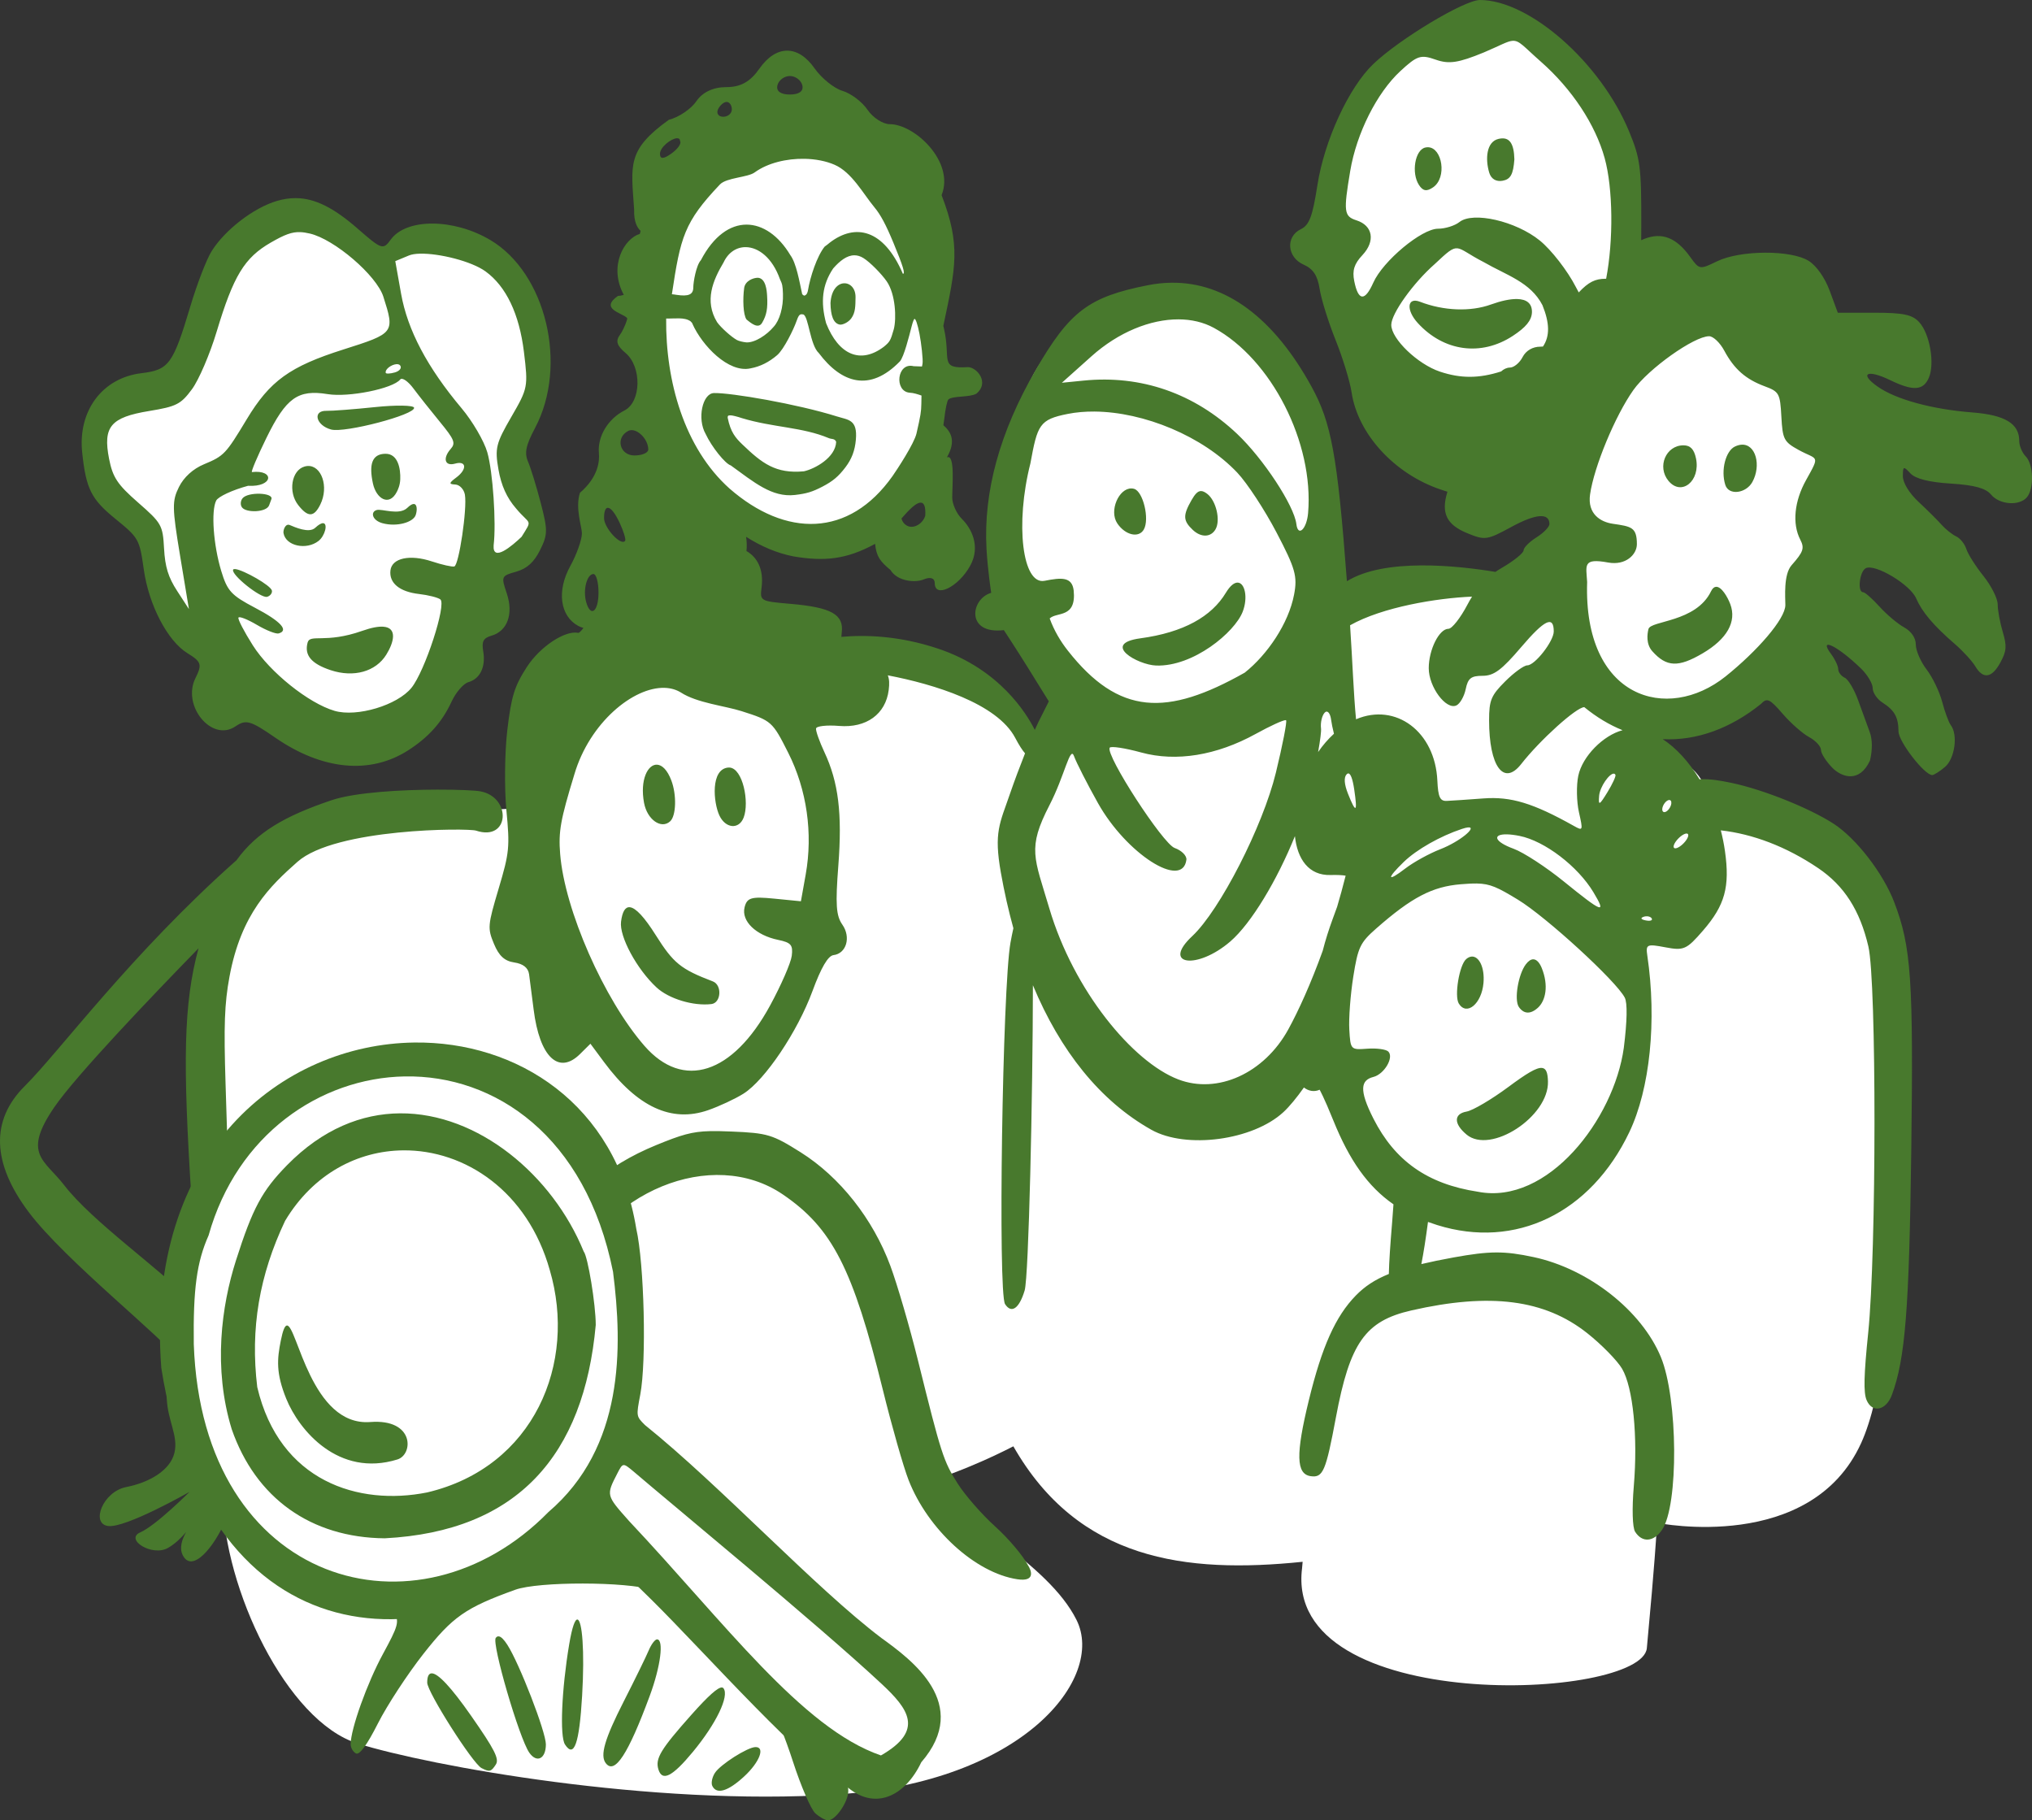 <svg width="307" height="275" viewBox="0 0 307 275" fill="none" xmlns="http://www.w3.org/2000/svg">
<rect x="0" y="0" width="307" height="275" fill="#333333" stroke="none"/>
<g clip-path="url(#clip0_272_61)">
<path d="M224.172 3.798C221.332 3.798 218.519 4.571 215.894 6.071C213.27 7.572 210.885 9.772 208.877 12.546C206.868 15.319 205.276 18.612 204.189 22.235C203.101 25.859 202.542 29.743 202.542 33.665C202.542 37.587 203.102 41.471 204.189 45.095C205.276 48.719 206.868 52.011 208.877 54.785C210.885 57.558 213.27 59.758 215.894 61.259C218.519 62.76 221.332 63.533 224.172 63.533C227.013 63.533 229.826 62.76 232.45 61.259C235.075 59.758 237.459 57.558 239.468 54.785C241.477 52.011 243.069 48.718 244.156 45.095C245.243 41.471 245.803 37.587 245.803 33.665C245.803 25.744 243.525 18.147 239.468 12.546C235.412 6.945 229.909 3.798 224.172 3.798ZM116.39 19.169C114.593 19.209 112.795 19.599 111.038 20.372C99.377 23.38 92.306 45.687 99.585 58.687C103.966 75.135 118.461 85.323 129.167 80.609C139.874 75.896 142.738 58.069 138.357 41.62C134.797 28.256 126.055 19.47 117.16 19.173C116.903 19.165 116.647 19.163 116.39 19.169ZM45.907 32.441L35.741 36.288L27.026 57.796L15.172 61.698L15.154 72.728L22.037 80.202L24.142 88.447L30.196 96.49L28.108 75.11C28.108 75.11 34.051 70.328 35.469 69.119C36.886 67.91 42.082 58.676 43.197 57.577C44.312 56.477 60.421 51.438 60.421 51.438L71.32 66.352L73.214 82.382L74.425 87.421L81.292 79.964L76.975 70.09L81.453 58.291L77.47 41.821C77.47 41.821 66.411 35.794 63.894 35.794C61.377 35.794 57.49 39.586 57.49 39.586L45.907 32.441ZM175.939 45.809C174.7 45.818 173.445 45.942 172.182 46.19C154.717 48.948 152.287 62.382 151.426 81.23C152.283 88.337 157.717 101.078 162.059 105.797C160.869 108.496 159.063 111.662 157.302 114.535C154.964 111.478 147.933 102.969 139.471 99.477C129.095 95.195 90.955 101.972 87.702 103.136C84.448 104.3 79.854 122.05 79.854 122.05C79.854 122.05 55.018 123.049 47.462 124.919C39.906 126.79 32.892 140.923 31.772 148.739C30.651 156.554 33.073 223.069 33.651 226.27C33.796 239.905 43.268 260.026 54.042 263.393C64.816 266.76 98.293 272.913 126.456 271.084C154.619 269.255 167.02 253.499 162.645 244.727C158.271 235.956 144.531 229.596 140.952 223.609C140.952 223.609 146.339 221.963 153.1 218.496C162.926 235.702 179.076 237.768 196.805 235.941C196.779 236.259 196.745 236.615 196.722 236.897C193.888 259.297 248.102 256.878 248.81 248.977C249.201 244.617 249.924 237.208 250.362 230.06C250.622 230.113 273.594 234.708 281.191 217.997C287.554 204.001 286.251 165.243 285.637 151.358C285.022 137.473 277.54 128.286 270.888 126.166C267.438 125.067 262.59 123.699 258.662 122.619C258.396 121.251 258.062 120.013 257.659 119.014C256.238 115.486 252.625 113.778 249.091 113.353C247.982 110.785 246.634 107.813 245.154 104.851C247.127 105.988 249.42 106.801 252.021 107.335C271.248 105.233 275.2 89.332 276.998 78.078C278.795 66.824 274.357 46.295 259.309 46.119C244.261 45.942 238.107 65.288 236.779 81.594C236.455 85.573 236.543 89.004 237.018 91.956C235.306 90.144 233.646 89.127 232.166 89.416C224.772 90.865 211.319 88.723 201.84 92.574C201.091 86.008 200.652 79.042 200.212 71.624C198.387 56.496 187.912 45.727 175.939 45.809ZM60.055 53.437C60.055 53.437 44.775 57.723 43.659 59.116C42.544 60.508 36.76 71.537 36.76 71.537C36.76 71.537 31.2 74.083 30.945 76.941C30.69 79.799 32.952 96.361 40.504 103.177C48.056 109.992 50.828 110.615 55.926 108.837C61.024 107.06 66.189 106.823 70.029 87.311C70.029 87.311 72.626 74.138 71.096 69.485C69.567 64.831 60.055 53.437 60.055 53.437Z" fill="white"/>
<path d="M223.597 2.02184e-05C221.249 -0.006 211.425 5.893 207.471 9.681C203.777 13.219 200.086 21.225 199.035 27.983C198.299 32.714 197.816 34 196.531 34.624C194.207 35.753 194.444 38.858 196.939 39.97C198.404 40.622 199.06 41.618 199.382 43.679C199.625 45.229 200.708 48.696 201.788 51.382C202.869 54.068 203.957 57.628 204.206 59.293C205.146 65.572 210.685 71.607 217.668 73.957C218.027 74.079 218.345 74.176 218.683 74.286C217.686 77.51 218.538 79.264 221.682 80.552C224.358 81.648 224.665 81.604 228.352 79.598C232.039 77.593 234.093 77.438 234.093 79.162C234.093 79.599 233.213 80.506 232.139 81.18C231.065 81.853 230.186 82.736 230.186 83.142C230.186 83.548 228.707 84.738 226.9 85.786C226.56 85.984 226.241 86.188 225.935 86.397C220.193 85.45 209.183 84.264 203.494 87.808C202.061 68.679 201.11 63.821 198.183 58.472C192.464 48.018 185.183 42.627 177.006 42.711H176.998C175.829 42.724 174.642 42.847 173.44 43.084C164.48 44.848 161.603 47.024 156.452 55.93C151.046 65.276 148.568 74.297 149.043 82.898C149.222 86.141 149.753 89.558 149.753 89.558C146.627 90.46 145.867 95.88 151.667 95.195C151.667 95.195 153.699 98.288 155.388 101.01L158.458 105.958L156.897 109.057C156.747 109.354 156.551 109.783 156.338 110.263C155.108 107.805 151.024 101.118 141.793 98.012C135.89 96.025 130.735 95.887 127.116 96.214C127.124 96.019 127.141 95.809 127.171 95.569C127.518 92.832 125.617 91.762 119.458 91.227C114.852 90.828 114.802 90.8 115.061 88.753C115.402 86.061 114.457 84.216 112.777 83.245C112.848 82.627 112.839 81.918 112.726 81.097C114.995 82.546 117.404 83.574 119.913 84.062C124.49 84.825 127.833 84.554 132.21 82.16C132.418 84.118 132.986 84.812 134.535 86.109C135.599 87.871 138.347 88.046 139.531 87.542C140.554 87.107 141.225 87.325 141.225 88.094C141.225 90.432 144.792 88.691 146.569 85.485C148.225 82.496 146.706 79.748 145.325 78.393C144.522 77.603 143.865 76.15 143.865 75.162C143.865 73.372 144.314 68.533 143.059 69.094C144.521 66.568 143.626 65.192 142.528 64.24C142.585 63.893 142.632 63.542 142.676 63.188C142.84 61.704 143.098 60.52 143.296 60.336C143.983 59.768 146.503 60.062 147.53 59.466C149.5 57.816 147.659 55.541 146.273 55.461C141.82 55.747 143.704 54.341 142.618 49.643C142.583 49.511 142.553 49.384 142.527 49.262V49.197C144.406 40.348 145.174 37.053 142.259 29.482C144.277 24.426 138.169 18.759 134.435 18.759C133.39 18.759 131.875 17.779 131.067 16.583C130.259 15.387 128.557 14.101 127.285 13.727C126.012 13.352 124.107 11.812 123.051 10.305C121.805 8.527 120.356 7.643 118.905 7.653H118.902C117.451 7.664 115.997 8.568 114.739 10.364C113.338 12.363 111.902 13.162 109.712 13.162C107.761 13.162 106.124 13.935 105.209 15.29C104.419 16.46 102.543 17.727 101.039 18.105C94.682 22.68 95.349 24.88 95.806 31.634C95.745 33.557 96.307 34.454 96.783 34.871C96.744 35.023 96.705 35.176 96.666 35.333C94.313 36.039 91.898 40.172 94.242 44.544C93.954 44.639 93.631 44.703 93.371 44.699C90.543 46.671 93.972 47.25 94.728 48.026C94.741 48.076 94.751 48.127 94.764 48.178C94.459 49.268 93.926 50.23 93.662 50.583C92.974 51.506 93.194 52.224 94.498 53.315C96.984 55.396 96.896 60.709 94.354 62.005C91.846 63.283 90.252 65.939 90.484 68.462C90.586 69.576 90.45 72.017 87.624 74.443C86.866 76.732 87.916 79.603 87.916 80.571C87.916 81.54 87.124 83.765 86.159 85.517C84.096 89.256 84.603 93.064 87.362 94.557C87.584 94.677 87.852 94.779 88.148 94.866C87.773 95.357 87.493 95.633 87.367 95.607C85.361 95.192 81.578 97.703 79.598 100.764C77.723 103.664 77.248 105.198 76.647 110.291C76.253 113.63 76.189 119.069 76.505 122.378C77.04 127.981 76.959 128.794 75.336 134.247C73.674 139.827 73.643 140.219 74.634 142.602C75.387 144.411 76.234 145.186 77.701 145.402C79.033 145.598 79.798 146.205 79.934 147.173C80.048 147.982 80.359 150.39 80.625 152.524C81.519 159.68 84.404 162.438 87.639 159.228L89.203 157.677L91.262 160.454C96.302 167.248 101.467 169.633 106.983 167.716C108.681 167.126 111.088 166.001 112.333 165.217C115.575 163.173 120.494 155.856 122.753 149.716C124.056 146.175 125.1 144.391 125.926 144.29C127.88 144.052 128.596 141.588 127.265 139.685C126.32 138.335 126.204 136.657 126.658 130.752C127.261 122.904 126.68 118.167 124.552 113.625C123.809 112.037 123.24 110.434 123.287 110.062C123.334 109.689 124.903 109.512 126.773 109.667C130.885 110.007 133.806 107.893 134.269 104.241C134.389 103.292 134.369 102.62 134.13 102.024C141.087 103.354 150.644 106.262 153.382 111.473C153.975 112.603 154.462 113.345 154.866 113.807C154.095 115.75 153.271 117.938 152.602 119.882C151.042 124.415 150.135 125.721 151.211 131.815C151.727 134.734 152.361 137.543 153.105 140.23C152.958 140.893 152.811 141.601 152.667 142.402C151.453 149.135 150.76 195.341 151.847 197.015C152.813 198.503 153.983 197.69 154.806 194.956C155.426 192.897 156.036 165.372 156.055 148.841C160.179 158.744 166.195 166.323 173.952 170.676C179.204 173.624 189.276 172.279 193.898 168.014C194.809 167.173 195.935 165.8 197.002 164.288C197.648 164.808 198.548 165.009 199.371 164.625C199.371 164.625 199.993 165.679 201.436 169.253C203.869 175.279 206.651 179.25 210.529 181.939C210.468 182.865 210.401 183.777 210.327 184.663C210.035 188.173 209.872 190.61 209.829 192.46C207.687 193.329 206.169 194.355 204.841 195.715C201.776 198.854 199.722 203.432 197.744 211.537C195.747 219.719 195.819 222.696 198.027 223.007C199.884 223.268 200.31 222.276 201.834 214.125C203.938 202.868 206.269 199.559 213.209 197.974C225.135 195.249 233.375 196.311 239.795 201.397C241.967 203.117 244.339 205.537 245.068 206.776C246.73 209.603 247.472 217.038 246.837 224.541C246.551 227.918 246.634 230.758 247.033 231.396C248.093 233.084 249.83 232.967 251.1 231.122C253.627 227.444 253.523 211.287 250.928 205.013C248.026 197.995 239.991 191.683 231.7 189.91C227.275 188.964 225.085 188.973 219.62 189.961C217.761 190.297 216.173 190.628 214.742 190.967C215.083 189.237 215.404 187.166 215.745 184.601C216.198 184.767 216.664 184.924 217.142 185.073C228.969 188.766 240.322 183.275 246.162 171.037C249.285 164.493 250.336 154.198 248.883 144.381C248.628 142.66 248.804 142.578 251.613 143.111C254.4 143.639 254.81 143.456 257.319 140.557C260.611 136.752 261.376 133.974 260.611 128.572C260.461 127.51 260.247 126.466 259.986 125.444C264.775 125.979 269.849 127.871 274.702 131.152C278.627 133.805 281.011 137.531 282.281 142.994C283.521 148.329 283.504 189.169 282.255 201.326C281.594 207.767 281.53 210.366 282.004 211.5C282.855 213.532 284.956 213.102 285.837 210.716C287.848 205.269 288.443 197.789 288.756 174.048C289.099 148.011 288.757 143.013 286.186 136.297C284.501 131.901 280.43 126.636 277.008 124.429C273.331 122.057 266.389 119.282 261.623 118.277C259.715 117.875 258.413 117.682 257.028 117.717C256.946 117.717 256.859 117.728 256.775 117.732C255.182 115.11 253.251 112.996 251.21 111.666C256.354 111.928 261.498 110.022 266.058 106.336C266.959 105.378 267.377 105.568 269.314 107.815C270.536 109.232 272.341 110.824 273.327 111.355C274.311 111.886 275.117 112.758 275.117 113.293C275.117 113.829 275.923 115.077 276.908 116.065C278.298 117.404 280.915 118.338 282.523 114.895C282.915 113.226 282.896 111.685 282.47 110.555C282.107 109.591 281.331 107.46 280.744 105.819C280.158 104.177 279.238 102.63 278.701 102.38C278.163 102.13 277.723 101.547 277.723 101.085C277.723 100.624 277.238 99.596 276.646 98.802C274.63 96.102 277.666 97.586 281.195 101.024C282.15 101.954 282.933 103.274 282.933 103.956C282.933 104.638 283.591 105.616 284.397 106.13C286.235 107.304 286.817 108.347 286.83 110.497C286.838 112.032 290.748 117.089 291.926 117.089C292.192 117.089 293.062 116.537 293.857 115.861C295.34 114.603 295.84 111.002 294.733 109.553C294.419 109.14 293.833 107.557 293.432 106.034C293.031 104.512 291.97 102.308 291.074 101.136C290.177 99.965 289.444 98.273 289.444 97.376C289.444 96.369 288.769 95.376 287.68 94.777C286.71 94.244 285.033 92.831 283.955 91.638C282.874 90.444 281.762 89.466 281.484 89.466C280.58 89.466 280.952 86.273 281.908 85.828C283.344 85.161 288.586 88.308 289.488 90.379C290.398 92.468 292.119 94.5 295.364 97.31C296.585 98.368 297.967 99.878 298.435 100.664C299.622 102.66 300.945 102.448 302.239 100.055C303.161 98.35 303.217 97.596 302.58 95.46C302.161 94.055 301.817 92.187 301.817 91.307C301.817 90.428 300.851 88.501 299.669 87.023C298.486 85.546 297.321 83.707 297.078 82.937C296.836 82.168 296.141 81.307 295.533 81.025C294.926 80.742 293.935 79.951 293.331 79.267C292.727 78.583 291.165 77.031 289.861 75.819C288.456 74.513 287.49 72.936 287.49 71.948C287.49 70.417 287.584 70.382 288.631 71.514C289.384 72.328 291.455 72.851 294.732 73.055C298.277 73.276 300.011 73.748 300.802 74.707C302.085 76.261 305.109 76.482 306.246 75.103C307.338 73.78 307.222 70.124 306.051 68.947C305.514 68.406 305.073 67.353 305.073 66.606C305.073 63.999 302.928 62.694 298.015 62.311C291.864 61.831 286.411 60.338 283.639 58.375C280.836 56.39 282.127 55.757 285.573 57.428C289.024 59.102 290.556 59.016 291.402 57.098C292.346 54.962 291.574 50.443 289.962 48.676C288.917 47.53 287.555 47.243 283.158 47.243H277.66L276.441 43.942C275.704 41.947 274.44 40.15 273.249 39.404C270.59 37.737 262.934 37.773 259.44 39.467C256.79 40.753 256.745 40.745 255.357 38.812C253.258 35.886 251.096 35.041 248.404 36.096C248.243 36.159 248.101 36.225 247.957 36.292C247.965 35.6 247.969 34.908 247.969 34.112C247.99 25.214 247.828 23.971 246.127 19.852C241.842 9.475 231.107 0.017 223.595 -3.05176e-05L223.597 2.02184e-05ZM228.53 6.166C229.567 6.096 230.178 7.01 232.815 9.331C237.487 13.443 241.034 18.807 242.437 23.889C243.702 28.465 243.773 36.329 242.66 42.112C242.626 42.112 242.602 42.112 242.567 42.112C241.016 42.112 239.991 42.607 238.521 44.176C238.375 43.901 238.233 43.647 238.084 43.358C236.829 40.905 234.379 37.748 232.637 36.336C229.011 33.398 222.54 31.911 220.491 33.546C219.797 34.099 218.343 34.553 217.258 34.553C214.784 34.553 208.942 39.422 207.483 42.7C206.202 45.577 205.207 45.495 204.602 42.462C204.282 40.856 204.593 39.864 205.841 38.536C207.822 36.423 207.421 34.082 204.943 33.287C203.045 32.678 202.959 31.999 203.996 25.822C204.951 20.133 208.016 14.03 211.569 10.742C214.103 8.397 214.655 8.216 216.894 9.006C218.912 9.718 220.318 9.509 224.186 7.92C226.662 6.87 227.724 6.219 228.53 6.164V6.166ZM119.337 11.483C120.18 11.483 121.025 12.112 121.216 12.881C121.436 13.767 120.748 14.281 119.337 14.281C117.927 14.281 117.237 13.767 117.457 12.881C117.648 12.112 118.495 11.483 119.337 11.483ZM109.782 15.401C110.214 15.401 110.569 15.905 110.569 16.52C110.569 17.136 109.982 17.639 109.267 17.639C108.55 17.639 108.197 17.136 108.48 16.52C108.765 15.905 109.35 15.401 109.782 15.401ZM102.269 20.885C102.554 20.873 102.744 21.001 102.744 21.327C102.993 21.661 102.412 22.496 101.454 23.183C100.247 24.049 99.711 24.066 99.711 23.239C99.711 22.221 101.417 20.921 102.269 20.884V20.885ZM226.921 20.907C226.763 20.914 226.598 20.939 226.424 20.977C224.546 21.395 224.384 24.045 224.994 26.078C225.279 27.027 226.03 27.485 227.011 27.307C228.219 27.088 228.625 26.353 228.796 24.073C228.739 21.634 228.028 20.856 226.921 20.907ZM215.761 22.244C215.618 22.238 215.47 22.255 215.315 22.293C213.775 22.668 213.2 26.127 214.377 27.939C214.981 28.869 215.542 28.965 216.511 28.303C218.655 26.837 217.905 22.307 215.761 22.244ZM121.569 23.991C123.204 24.024 124.79 24.325 126.101 24.897C128.7 26.03 130.412 29.274 132.114 31.322C133.044 32.439 133.853 33.95 134.997 36.718C136.438 40.203 136.793 41.368 136.412 41.368C133.476 34.528 129.179 33.763 125.403 36.624C125.154 36.84 124.79 37.121 124.596 37.25C123.435 38.678 122.397 41.847 122.073 43.849C122.03 44.13 121.902 44.43 121.789 44.514C121.516 44.718 121.495 44.715 121.198 44.449C120.772 42.494 120.308 39.753 119.403 38.538C115.877 32.635 109.77 31.907 105.893 39.304C105.167 40.096 104.745 42.635 104.745 43.421C104.745 44.502 104.02 44.821 102.198 44.541C101.988 44.499 101.752 44.473 101.51 44.451C102.814 35.794 103.355 33.568 108.77 27.866C109.762 26.821 113.01 26.811 114.034 26.035C115.98 24.623 118.843 23.936 121.569 23.991ZM44.738 29.931C43.78 29.92 42.817 30.066 41.822 30.36C38.307 31.399 33.982 34.731 31.97 37.95C31.211 39.162 29.781 42.863 28.791 46.173C26.136 55.051 25.537 55.874 21.364 56.378C15.452 57.093 11.746 62.068 12.419 68.385C13 73.844 13.785 75.416 17.398 78.354C20.974 81.261 21.078 81.445 21.724 86.035C22.478 91.395 25.313 96.832 28.316 98.675C30.43 99.972 30.56 100.376 29.529 102.447C27.446 106.629 32.002 112.149 35.553 109.747C37.169 108.653 37.813 108.834 41.598 111.446C48.699 116.347 55.908 117.037 61.648 113.365C64.752 111.379 66.795 109.091 68.215 106.013C68.868 104.599 70.017 103.267 70.768 103.054C72.546 102.549 73.413 100.731 73.003 98.372C72.75 96.921 73.033 96.382 74.234 96.042C76.659 95.353 77.606 92.758 76.566 89.65C75.7 87.063 75.723 87.007 77.991 86.363C79.615 85.902 80.678 84.941 81.588 83.115C82.763 80.754 82.774 80.115 81.696 75.98C81.044 73.482 80.181 70.673 79.776 69.739C79.208 68.427 79.45 67.27 80.835 64.659C85.848 55.216 82.513 41.241 74.056 36.247C68.492 32.961 61.356 32.95 59.011 36.224C57.895 37.782 57.646 37.697 54.035 34.54C50.457 31.412 47.614 29.963 44.738 29.931ZM45.395 35.069C45.827 35.087 46.28 35.161 46.798 35.28C50.512 36.129 56.89 41.599 57.917 44.816C59.662 50.282 59.615 50.344 51.886 52.796C43.778 55.367 40.773 57.537 37.27 63.352C34.105 68.604 33.843 68.88 30.821 70.137C29.168 70.825 27.777 72.087 27.04 73.566C25.986 75.683 26.002 76.677 27.208 83.96L28.543 92.014L26.766 89.278C25.422 87.209 24.938 85.643 24.786 82.857C24.593 79.337 24.419 79.028 20.859 75.916C17.741 73.19 17.028 72.114 16.48 69.314C15.529 64.455 16.711 63.047 22.545 62.089C26.659 61.414 27.326 61.074 29.007 58.794C30.038 57.396 31.711 53.498 32.724 50.132C35.276 41.654 36.923 38.941 40.917 36.641C42.992 35.446 44.098 35.011 45.395 35.069ZM112.699 37.336C114.588 37.371 116.68 38.927 117.828 42.156C118.201 42.932 118.247 43.166 118.29 44.393C118.359 46.404 117.791 48.404 116.872 49.385C115.862 50.589 114.058 51.792 112.765 51.724C112.255 51.678 111.616 51.518 111.345 51.371C110.507 50.918 108.906 49.479 108.342 48.674C106.38 45.452 107.707 42.352 109.326 39.632C110.046 38.096 111.32 37.311 112.699 37.336ZM220.201 37.515C220.998 37.6 221.878 38.426 224.137 39.582C227.604 41.585 231.229 42.606 233.04 46.107C234.116 48.776 234.188 50.757 233.115 52.353C232.985 52.366 232.853 52.373 232.717 52.373C231.554 52.373 230.539 52.969 230.033 53.952C229.586 54.82 228.723 55.53 228.114 55.53C227.666 55.53 227.152 55.771 226.797 56.113C223.42 57.195 220.678 57.189 217.545 56.142C214.176 55.017 210.197 51.191 210.197 49.079C210.197 47.386 213.507 42.753 216.76 39.893C218.691 38.084 219.405 37.429 220.201 37.515ZM63.423 38.323C66.345 38.245 71.241 39.467 73.357 41.002C76.467 43.259 78.455 47.428 79.156 53.156C79.802 58.439 79.761 58.652 77.254 62.976C74.923 66.997 74.749 67.716 75.309 70.93C75.73 73.353 76.566 75.201 77.965 76.811C80.095 79.377 80.521 78.331 78.802 81.095C77.39 82.446 74.394 85.005 74.58 82.381C74.989 78.969 74.463 71.25 73.624 68.332C73.137 66.634 71.391 63.642 69.745 61.684C64.556 55.513 61.573 49.868 60.596 44.37L59.72 39.451L61.777 38.597C62.182 38.429 62.749 38.341 63.423 38.323ZM129.088 38.568C129.527 38.568 129.974 38.695 130.431 38.976C131.438 39.591 133.2 41.389 133.972 42.511C135.314 44.46 135.453 48.123 135.041 49.721C134.546 51.451 134.451 51.621 133.559 52.365C130.03 55.058 126.698 53.625 124.808 48.818C123.952 45.627 124.21 43.03 125.879 40.553C126.898 39.386 127.965 38.565 129.088 38.568ZM114.497 41.961C113.792 41.967 112.613 42.416 112.435 43.471C112.199 45.169 112.273 47.532 112.78 48.257C113.536 48.895 114.578 49.722 115.144 48.765C115.828 47.593 116.014 46.581 115.896 44.661C115.849 43.896 115.707 42.036 114.497 41.961ZM127.47 42.799C126.55 42.866 125.595 43.78 125.472 45.779C125.502 47.647 125.894 48.85 126.87 49.037C127.239 49.107 128.14 48.746 128.617 48.088C129.257 47.204 129.235 46.213 129.257 44.901C129.274 43.511 128.39 42.732 127.47 42.799ZM229.223 45.174C228.149 45.148 226.769 45.458 225.279 45.993C222.171 47.123 218.113 46.969 214.531 45.585C212.594 44.837 212.394 46.822 214.207 48.806C218.137 53.106 223.78 53.87 228.551 50.749C230.522 49.459 231.404 48.407 231.451 47.179C231.482 45.797 230.604 45.207 229.223 45.174ZM121.101 47.474C121.178 47.474 121.263 47.481 121.362 47.502C122.171 47.78 122.37 52.115 123.71 53.342C127.137 57.892 131.407 59.284 135.965 54.589C136.58 53.876 137.359 50.763 137.744 49.259C137.886 48.701 138.069 48.215 138.15 48.181C138.333 48.103 138.63 48.972 138.918 50.431C139.187 51.794 139.485 54.401 139.377 54.956L139.296 55.367L138.037 55.322C135.495 54.681 135.067 59.136 137.432 59.326C138.03 59.349 138.636 59.557 139.221 59.755L139.199 61.003C139.177 62.221 139.094 62.728 138.467 65.482C138.121 67.004 135.539 70.93 134.855 71.91C128.265 81.24 118.703 81.211 110.207 73.795C103.357 67.656 100.548 57.547 100.644 48.118C101.959 48.158 103.378 47.882 104.314 48.526C104.483 48.667 104.621 48.85 104.621 48.932C106.088 52.209 110.046 56.371 113.368 55.653C114.871 55.379 116.199 54.694 117.421 53.647C118.453 52.751 119.923 49.696 120.318 48.568C120.606 47.749 120.767 47.484 121.101 47.474ZM178.062 48.246C179.996 48.254 181.813 48.671 183.382 49.524C192.095 54.258 198.532 66.9 197.631 77.505C197.424 79.934 196.102 81.18 195.86 79.174C195.523 76.378 190.861 69.283 186.901 65.54C180.418 59.412 172.397 56.63 163.717 57.496L160.43 57.824L164.933 53.797C168.975 50.184 173.805 48.229 178.062 48.246ZM258.217 50.794C258.835 50.794 259.863 51.772 260.503 52.966C261.997 55.756 263.74 57.292 266.622 58.36C268.796 59.166 268.945 59.438 269.133 62.932C269.318 66.362 269.517 66.749 271.737 67.971C274.596 69.544 275.047 68.607 272.872 72.516C271.083 75.712 270.748 79.117 271.988 81.522C272.652 82.811 272.465 83.364 270.685 85.379C269.433 86.797 269.736 90.227 269.736 91.403C269.736 93.518 265.44 98.392 260.704 102.189C251.895 109.229 239.195 105.527 239.79 87.923C239.638 85.382 239.09 84.273 242.959 84.98C245.631 85.468 247.304 83.763 247.304 82.212C247.304 79.63 246.458 79.538 243.653 79.124C241.817 78.854 239.805 77.646 240.233 74.683C240.838 70.49 244.014 62.831 246.764 58.938C249.047 55.706 255.955 50.794 258.217 50.794ZM59.901 55.017C60.138 55.002 60.342 55.059 60.458 55.212C60.742 55.584 60.379 56.057 59.652 56.264C58.925 56.47 58.304 56.494 58.273 56.317C58.171 55.733 59.19 55.059 59.901 55.017ZM60.78 57.239C61.188 57.312 61.842 57.855 62.451 58.671C63.262 59.758 65.065 62.033 66.456 63.727C68.663 66.414 68.869 66.935 68.088 67.826C66.842 69.248 67.21 70.479 68.75 70.042C70.483 69.55 70.608 70.888 68.945 72.131C67.809 72.981 67.784 73.144 68.793 73.198C69.447 73.234 70.098 73.925 70.239 74.734C70.602 76.818 69.338 85.376 68.638 85.575C68.318 85.666 66.793 85.324 65.251 84.814C61.921 83.714 59.207 84.302 58.989 86.173C58.768 88.078 60.359 89.394 63.298 89.735C64.686 89.895 66.138 90.26 66.522 90.545C67.501 91.272 64.207 101.379 62.17 103.902C60.038 106.54 53.929 108.374 50.551 107.389C46.628 106.245 40.776 101.556 38.198 97.492C36.886 95.423 35.908 93.539 36.025 93.304C36.142 93.07 37.39 93.559 38.798 94.391C40.207 95.223 41.694 95.809 42.102 95.693C43.69 95.242 42.406 93.85 38.519 91.811C34.937 89.931 34.34 89.282 33.428 86.268C32.239 82.339 31.869 77.215 32.66 75.628C32.959 75.029 35.128 74.021 37.48 73.389C41.305 73.606 41.529 70.928 38.061 71.316C37.914 71.24 38.892 68.935 40.234 66.192C43.222 60.088 45.003 58.81 49.502 59.541C52.687 60.059 59.355 58.713 60.467 57.329C60.537 57.241 60.644 57.214 60.78 57.239ZM107.865 59.38C106.13 59.425 105.29 63.269 106.615 65.567C107.515 67.501 109.562 70.061 110.409 70.313C113.915 72.84 116.612 75.176 120.101 74.775C121.874 74.566 122.722 74.31 124.235 73.525C125.822 72.701 126.666 71.995 127.722 70.605C128.681 69.344 129.163 68.072 129.306 66.433C129.582 63.343 128.155 63.452 126.455 62.914C120.439 61.024 110.408 59.314 107.865 59.38ZM60.775 61.281C59.703 61.264 58.241 61.336 56.648 61.502C53.462 61.834 50.169 62.087 49.331 62.064C47.172 62.006 47.726 64.266 50.023 64.888C52.087 65.447 62.746 62.649 62.563 61.596C62.528 61.405 61.847 61.298 60.775 61.281ZM165.333 62.173C172.838 62.228 181.723 65.894 186.945 71.419C188.414 72.973 191.079 77.039 192.866 80.454C195.712 85.891 196.041 87.058 195.514 89.823C194.683 94.189 191.487 98.893 188.06 101.616C176.302 108.264 169.047 108.102 161.328 98.287C160.198 96.852 159.252 95.243 158.59 93.432C159.631 92.397 162.648 93.457 162.214 89.194C161.964 87.123 160.377 87.238 157.817 87.742C154.465 88.402 153.347 79.171 155.674 70.008C156.748 64.174 157.014 63.377 161.338 62.526C162.601 62.277 163.943 62.163 165.333 62.173ZM110.4 62.748C110.655 62.748 111.415 62.938 112.094 63.169C116.799 64.596 121.221 64.505 125.225 66.193C125.648 66.371 126.121 66.216 126.331 66.75C126.226 69.121 123.154 70.817 121.46 71.201C117.183 71.603 115.118 69.983 112.145 67.129C111.152 66.174 110.376 65.304 109.938 63.106C109.938 62.795 110 62.748 110.4 62.748ZM95.379 64.98C96.511 64.937 97.941 66.451 97.941 67.913C97.941 68.406 97.003 68.808 95.855 68.808C93.62 68.808 92.941 66.115 94.918 65.098C95.062 65.024 95.217 64.985 95.379 64.98ZM263.11 67.179C262.801 67.2 262.465 67.291 262.105 67.464C260.742 68.119 259.951 71.003 260.662 73.251C261.187 74.909 263.805 74.536 264.752 72.817C266.126 70.323 265.274 67.036 263.11 67.179ZM254.339 67.275C251.685 67.275 250.318 70.514 252.074 72.641C254.036 75.019 256.94 72.659 256.237 69.257C255.948 67.864 255.383 67.275 254.339 67.275ZM58.236 68.552C56.131 68.571 55.75 70.261 56.341 73.029C56.838 75.354 58.798 76.562 59.957 74.299C60.117 73.988 60.431 73.327 60.47 72.431C60.54 70.813 60.136 68.534 58.236 68.552ZM46.448 70.4C46.307 70.411 46.163 70.438 46.015 70.479C44.038 71.041 43.497 74.318 45.053 76.302C46.522 78.174 47.428 78.158 48.382 76.243C49.742 73.512 48.551 70.244 46.448 70.4ZM170.953 73.79C169.044 73.736 167.519 77.173 168.81 79.078C170.016 80.859 172.049 81.324 172.81 79.994C173.708 78.423 172.704 74.229 171.339 73.849C171.209 73.813 171.08 73.794 170.953 73.79ZM181.433 74.184C180.959 74.193 180.549 74.627 180.017 75.558C178.698 77.866 178.732 78.664 180.22 80.063C181.466 81.233 182.945 81.187 183.648 79.957C184.429 78.591 183.736 75.641 182.396 74.611C182.026 74.326 181.718 74.179 181.433 74.184ZM39.266 74.591C38.231 74.556 37.049 74.772 36.64 75.281C36.323 75.675 36.29 76.295 36.566 76.657C37.215 77.509 40.262 77.414 40.658 76.341L41.004 75.407C41.187 74.913 40.3 74.627 39.266 74.591ZM139.018 75.936C139.08 75.928 139.14 75.93 139.197 75.941C139.612 76.011 139.871 76.545 139.79 77.909C139.526 78.832 138.598 79.588 137.728 79.588C136.995 79.588 136.375 79.05 136.198 78.328C136.598 77.909 138.083 76.043 139.018 75.938V75.936ZM62.539 76.139C62.314 76.121 61.989 76.281 61.541 76.718C60.322 77.909 57.696 76.828 56.916 77.049C55.935 77.328 56.21 78.615 57.797 79.045C59.94 79.626 62.434 78.919 62.807 77.803C63.047 77.084 63.035 76.18 62.539 76.139ZM91.812 76.713C92.252 76.683 92.908 77.46 93.622 78.991C94.223 80.282 94.594 81.504 94.444 81.706C93.823 82.537 91.262 79.769 91.262 78.267C91.262 77.246 91.471 76.736 91.812 76.713ZM48.813 79.038C48.56 79.029 48.17 79.226 47.62 79.738C46.685 80.608 44.562 79.645 43.776 79.318C43.117 79.043 42.753 80.082 42.833 80.54C43.175 82.505 46.31 83.143 48.125 81.719C49.113 80.943 49.573 79.064 48.813 79.038ZM35.56 85.972C35.383 85.952 35.264 85.978 35.224 86.056C34.855 86.796 39.404 90.431 40.359 90.16C40.823 90.028 41.149 89.611 41.083 89.231C40.947 88.452 36.806 86.118 35.56 85.972ZM89.661 86.718C90.081 86.718 90.425 87.977 90.425 89.516C90.425 92.435 89.215 93.338 88.551 90.916C88.052 89.1 88.682 86.718 89.661 86.718ZM186.989 88.014C186.492 88.001 185.872 88.445 185.198 89.563C183.04 93.138 178.838 95.543 172.29 96.432C166.283 97.248 171.893 100.444 174.658 100.543C180.28 100.745 186.541 95.53 187.748 92.418C188.578 90.278 188.081 88.041 186.989 88.014ZM259.256 88.649C258.986 88.67 258.729 88.87 258.509 89.327C256.221 94.045 249.379 93.725 249.053 95.035C248.871 95.765 248.66 97.286 249.632 98.379C251.785 100.796 253.582 100.846 257.228 98.707C260.936 96.532 262.411 93.914 261.416 91.267C260.993 90.144 260.065 88.587 259.256 88.649ZM222.399 90.134C222.163 90.513 221.932 90.909 221.706 91.342C220.655 93.349 219.365 94.991 218.841 94.991C217.436 94.991 215.859 98.141 215.859 100.948C215.859 103.779 218.474 107.296 220.039 106.569C220.583 106.315 221.216 105.205 221.445 104.101C221.784 102.462 222.252 102.094 223.997 102.094C225.704 102.094 226.877 101.221 229.838 97.745C233.36 93.612 234.745 92.947 234.745 95.391C234.745 96.863 231.896 100.515 230.748 100.515C230.244 100.515 228.739 101.607 227.404 102.941C225.278 105.064 224.976 105.793 224.976 108.808C224.976 115.788 227.185 118.803 229.826 115.426C232.675 111.784 238.168 106.83 239.358 106.83C241.227 108.361 243.164 109.515 245.139 110.313C242.232 111.079 239.071 114.244 238.45 117.204C238.149 118.639 238.192 121.107 238.548 122.688C239.18 125.497 239.164 125.546 237.808 124.786C231.636 121.326 228.284 120.306 224.122 120.619C221.771 120.796 219.273 120.965 218.573 120.994C217.559 121.038 217.273 120.413 217.16 117.929C216.825 110.519 210.872 106.11 204.873 108.661C204.5 104.806 204.333 99.848 203.974 94.46C208.875 91.701 217.093 90.351 222.399 90.134ZM57.905 94.676C57.178 94.624 56.144 94.804 54.72 95.306C49.158 97.266 46.843 95.715 46.475 97.067C45.952 98.986 47.032 100.275 49.969 101.247C53.449 102.397 56.765 101.47 58.361 98.901C59.503 97.062 60.087 94.83 57.905 94.676ZM100.436 103.915C101.318 103.946 102.138 104.17 102.854 104.607C105.295 106.2 109.501 106.626 112.042 107.435C116.576 108.878 116.708 108.996 119.098 113.743C121.901 119.307 122.84 125.883 121.726 132.119L121.004 136.157L116.96 135.757C113.515 135.416 112.85 135.611 112.492 137.074C111.985 139.153 114.193 141.292 117.567 141.99C119.514 142.393 119.828 142.76 119.62 144.402C119.485 145.467 118.012 148.843 116.347 151.904C110.699 162.286 103.208 164.696 97.373 158.008C91.254 150.996 85.297 137.438 84.629 129.004C84.36 125.607 84.672 123.868 86.779 116.977C89.066 109.204 95.675 103.747 100.436 103.915ZM200.434 107.503C200.735 107.503 201.008 107.967 201.109 108.743C201.177 109.269 201.329 110 201.537 110.848C200.651 111.658 199.847 112.589 199.145 113.611C199.459 111.847 199.637 110.488 199.582 110.036C199.478 109.174 199.724 108.108 200.13 107.666C200.231 107.556 200.334 107.503 200.434 107.503ZM194.25 108.793C194.276 108.793 194.294 108.802 194.303 108.811C194.476 108.974 193.782 112.538 192.763 116.731C190.792 124.834 184.296 137.526 180.124 141.425C175.442 145.8 180.835 146.561 185.871 142.236C189.055 139.501 192.976 132.918 195.64 126.317C196.004 129.769 197.718 132.29 201.034 132.19C202.031 132.161 202.867 132.205 203.301 132.29C203.288 132.344 203.28 132.375 203.267 132.43C202.875 133.988 202.456 135.504 202.02 136.98C201.783 137.629 201.602 138.137 201.338 138.85C200.772 140.391 200.262 141.984 199.838 143.641C198.053 148.582 196.186 152.693 194.64 155.511C191.003 162.14 183.955 165.344 178.014 163.067C171.125 160.427 162.211 149.655 158.534 137.226C156.263 129.55 155.163 128.202 158.556 121.641C160.848 117.209 161.673 112.615 162.253 114.201C162.624 115.222 164.263 118.432 165.89 121.336C170.177 128.981 178.646 134.407 179.243 129.891C179.324 129.283 178.526 128.479 177.472 128.107C175.689 127.477 167.011 114.086 167.656 112.96C167.815 112.681 169.961 113.004 172.422 113.679C177.695 115.124 183.806 114.131 189.725 110.868C191.921 109.657 193.869 108.767 194.249 108.793L194.25 108.793ZM99.289 115.522C97.877 115.426 96.659 117.803 97.303 121.285C97.773 123.821 99.9 125.321 101.254 124.073C102.161 123.238 102.249 120.075 101.427 117.904C100.82 116.301 100.029 115.572 99.289 115.522ZM110.227 115.954C110.162 115.948 110.096 115.948 110.029 115.954C107.329 116.185 107.772 121.235 108.685 123.19C109.611 125.169 111.648 125.362 112.357 123.5C113.238 121.187 112.234 116.102 110.227 115.953V115.954ZM203.706 116.843C204.054 116.849 204.361 117.671 204.596 119.24C205.122 122.772 204.868 122.955 203.659 119.914C203.082 118.464 203.012 117.428 203.46 116.969C203.544 116.883 203.626 116.841 203.706 116.843ZM243.836 116.878C243.931 116.889 244.009 116.942 244.065 117.046C244.17 117.239 243.625 118.426 242.855 119.682C241.632 121.679 241.473 121.748 241.6 120.228C241.717 118.84 243.172 116.806 243.836 116.878ZM66.078 119.29C60.776 119.301 53.691 119.67 50.042 120.906C42.938 123.31 38.773 125.756 35.725 129.962C19.859 144.023 8.917 158.94 3.76 164.055C-1.478 169.25 -1.198 175.733 4.319 183.089C9.837 190.444 24.95 202.352 26.789 205.248C28.629 208.144 25.11 207.592 25.19 211.086C25.27 214.58 26.989 216.879 26.35 219.499C25.71 222.12 22.591 223.959 19.073 224.648C15.554 225.338 13.675 230.165 16.314 230.533C18.953 230.901 28.628 225.384 28.628 225.384C28.628 225.384 23.59 230.441 21.192 231.498C18.793 232.556 22.991 235.222 25.39 233.843C26.478 233.217 27.414 232.284 28.126 231.445C27.523 232.497 27.061 233.811 27.589 234.9C28.997 237.803 32.409 233.697 34.158 229.491C37.224 222.121 36.627 213.641 36.115 206.824C36.037 205.782 35.636 204.684 34.998 203.547C34.976 201.699 34.943 199.871 34.895 198.152C35.076 195.474 34.844 188.031 34.078 163.746C33.799 154.905 33.918 151.631 34.667 147.57C36.431 137.999 40.844 133.828 44.937 130.199C50.682 125.103 70.701 125.082 71.924 125.486C77.029 127.173 77.319 120.425 72.569 119.547C71.799 119.405 69.259 119.283 66.078 119.29ZM252.157 120.859C252.391 120.835 252.538 121.021 252.509 121.358C252.47 121.808 252.131 122.362 251.755 122.591C251.379 122.819 251.103 122.638 251.142 122.188C251.181 121.738 251.52 121.184 251.896 120.955C251.99 120.898 252.079 120.867 252.157 120.859ZM221.78 125.001C223.253 124.859 220.61 127.126 217.597 128.296C215.934 128.942 213.558 130.251 212.318 131.205C209.565 133.322 209.435 132.784 212.079 130.22C214.02 128.339 217.592 126.31 220.886 125.22C221.275 125.091 221.57 125.022 221.78 125.001ZM254.864 125.924C255.221 125.975 255.105 126.508 254.602 127.129C254.105 127.742 253.412 128.203 253.06 128.153C252.703 128.103 252.819 127.57 253.322 126.948C253.819 126.336 254.512 125.875 254.864 125.924ZM227.687 126.047C228.195 126.059 228.829 126.133 229.581 126.284C233.372 127.043 238.383 130.867 240.746 134.804C242.758 138.156 242.136 137.928 236.256 133.158C233.584 130.99 230.18 128.771 228.691 128.227C225.643 127.111 225.485 125.995 227.687 126.047ZM223.136 133.471C225.161 133.507 226.305 134.072 229.333 135.915C233.615 138.52 244.18 148.206 245.473 150.712C245.889 151.517 245.838 154.231 245.331 158.285C243.848 169.071 233.822 182.114 223.28 180.036C215.601 178.867 210.723 175.321 207.513 169.016C205.24 164.554 205.64 163.169 207.496 162.695C209.146 162.273 210.632 159.74 209.748 158.858C209.407 158.518 207.982 158.324 206.583 158.427C204.063 158.613 204.037 158.586 203.857 155.547C203.757 153.859 204.027 150.262 204.457 147.553C205.165 143.093 205.493 142.406 207.923 140.269C213.265 135.571 216.405 133.93 220.713 133.584C221.686 133.506 222.459 133.459 223.134 133.471H223.136ZM95.159 137.057C94.464 136.987 94.022 137.713 93.829 139.238C93.545 141.476 96.207 146.409 99.192 149.174C101.048 150.892 104.743 152.012 107.483 151.685C108.955 151.509 109.126 148.809 107.699 148.263C102.844 146.407 101.75 145.52 99.076 141.277C97.359 138.553 96.052 137.146 95.159 137.057ZM248.687 138.426C249.054 138.397 249.397 138.513 249.539 138.74C249.728 139.041 249.333 139.181 248.662 139.05C247.919 138.906 247.785 138.691 248.318 138.501C248.438 138.459 248.565 138.434 248.687 138.425V138.426ZM29.993 143.262C27.714 151.64 27.595 160.427 28.939 181.25C29.567 190.979 29.92 195.475 30.345 197.821C23.951 191.479 13.987 184.614 9.676 179.02C6.727 175.191 3.321 174.399 8.198 167.273C11.45 162.524 22.749 150.696 29.993 143.262ZM222.328 144.512C222.069 144.533 221.799 144.652 221.526 144.882C220.477 145.766 219.693 150.482 220.406 151.619C221.602 153.525 223.858 151.63 224.129 148.494C224.332 146.141 223.446 144.418 222.328 144.512ZM231.636 144.924C231.304 144.93 230.929 145.148 230.523 145.686C229.384 147.194 228.743 150.996 229.459 152.101C229.801 152.629 230.75 153.667 232.322 152.269C233.55 151.177 233.99 148.853 232.93 146.238C232.637 145.514 232.192 144.918 231.636 144.924ZM232.973 161.334C232.147 161.244 230.622 162.179 227.883 164.211C225.35 166.09 222.512 167.762 221.577 167.926C219.62 168.269 219.618 169.779 221.577 171.403H221.572C225.218 174.427 234.022 168.677 233.871 163.37C233.836 162.094 233.615 161.404 232.973 161.334ZM107.276 170.881C104.509 170.944 102.909 171.447 99.148 172.988C83.762 179.293 77.623 191.797 77.675 216.73C77.693 224.532 77.91 227.352 78.641 229.226C79.161 230.556 79.52 231.712 79.439 231.793C79.359 231.874 77.496 232.673 75.3 233.567C73.105 234.461 69.759 236.191 67.867 237.411C65.975 238.632 64.354 239.526 64.262 239.398C64.171 239.269 63.653 236.504 63.113 233.253C59.112 209.169 58.103 202.134 57.793 196.176C57.75 190.81 56.041 190.499 59.403 187.849C62.321 185.55 71.301 182.144 78.006 180.793C85.976 179.187 86.519 179.023 86.519 178.224C86.519 175.801 73.456 176.463 65.99 179.265C58.262 182.164 54.761 184.53 53.786 187.509C52.15 192.514 52.963 203.609 56.812 228.82C57.93 236.135 59.194 242.813 59.621 243.66C60.322 245.047 60.146 245.664 57.853 249.875C55.474 254.243 52.978 261.214 52.978 263.496C52.978 264.047 53.345 264.677 53.791 264.896C54.326 265.158 55.456 263.606 57.099 260.357C58.472 257.641 61.556 252.926 63.95 249.878C68.384 244.235 70.334 242.871 77.845 240.166C81.363 238.899 94.617 238.916 98.664 240.194C108.276 243.228 115.088 251.59 119.815 266.162C121.013 269.854 122.526 273.352 123.18 273.937C123.833 274.522 124.7 275 125.106 275C126.242 275 128.158 272.22 128.158 270.572C128.158 267.046 123.971 255.92 120.276 249.629C112.135 235.77 104.772 231.446 89.268 231.418L81.894 231.407L81.801 229.006C81.286 215.618 82.9 200.667 85.589 193.887C91.103 179.984 107.619 173.192 118.272 180.446C125.736 185.529 128.857 191.625 133.388 209.979C134.742 215.466 136.487 221.587 137.266 223.582C140.187 231.069 147.364 237.621 153.695 238.579C156.49 239.002 155.831 237.246 155.301 236.45C154.576 235.035 152.353 232.407 150.359 230.61C148.366 228.813 145.823 225.908 144.709 224.153C142.54 220.738 142.217 219.739 138.696 205.546C137.436 200.466 135.555 194.023 134.518 191.228C131.879 184.12 126.891 177.807 120.964 174.077C116.695 171.391 115.961 171.169 110.554 170.943C109.25 170.888 108.198 170.861 107.276 170.882V170.881ZM87.248 244.663C86.883 244.605 86.44 245.757 85.993 248.421C84.851 255.22 84.554 262.302 85.359 263.54C86.736 265.66 87.524 263.417 87.949 256.174C88.353 249.304 87.946 244.775 87.248 244.663ZM75.371 247.21C75.323 247.203 75.276 247.203 75.231 247.21C75.11 247.231 75.001 247.304 74.902 247.43C74.254 248.258 78.448 262.617 79.973 264.788C81.105 266.399 82.472 265.707 82.472 263.522C82.472 261.635 78.46 251.273 76.64 248.464C76.13 247.676 75.711 247.26 75.371 247.209V247.21ZM99.264 247.661C98.957 247.661 98.392 248.41 98.012 249.324C97.63 250.238 95.931 253.712 94.233 257.043C91.339 262.723 90.619 265.213 91.533 266.38C92.886 268.108 94.899 265.017 98.162 256.203C99.808 251.761 100.336 247.661 99.264 247.661ZM65.204 252.794C64.766 252.81 64.545 253.277 64.545 254.199C64.545 255.614 71.419 266.425 72.752 267.107C73.965 267.728 74.197 267.67 74.912 266.568C75.459 265.727 74.732 264.299 71.158 259.18C68.171 254.904 66.166 252.759 65.204 252.794ZM109.095 254.932C108.49 254.859 107.02 256.172 104.441 259.072C99.816 264.272 98.978 265.659 99.467 267.287C100.039 269.19 101.569 268.419 104.679 264.661C108.209 260.395 110.219 256.217 109.304 255.048C109.252 254.981 109.182 254.942 109.095 254.932ZM114.134 263.933C112.922 263.96 108.834 266.564 108.013 267.831C107.588 268.488 107.408 269.372 107.613 269.796C108.267 271.147 109.987 270.632 112.457 268.345C114.764 266.21 115.643 263.899 114.134 263.933Z" fill="#48792D"/>
<g clip-path="url(#clip1_272_61)">
<path d="M135.12 253.209C141.502 260 139.127 272.004 129.825 268.367C120.523 264.73 87.645 228.158 87.645 228.158C87.645 228.158 65.477 256.033 40.913 235.89C19.884 218.646 25.352 185.686 33.293 174.292C41.234 162.899 68.398 151.785 85.171 168.723C101.944 185.661 93.978 215.849 93.978 215.849L135.12 253.209Z" fill="white"/>
<path d="M62.593 157.496C42.665 157.752 21.862 173.964 24.368 206.644C31.335 250.936 66.218 252.509 88.917 231.659C91.707 235.108 96.072 239.385 98.368 241.609C106.414 249.548 122.255 267.461 127.708 269.702C132.021 273.672 136.696 271.466 139.19 266.225C146.835 257.393 137.663 250.706 133.191 247.473C123.221 239.948 108.837 224.437 97.436 215.275C96.112 213.95 96.112 213.95 96.734 210.681C97.694 205.642 97.337 190.895 96.128 185.617C93.064 166.75 78.093 157.297 62.593 157.496ZM61.148 162.616C74.731 162.376 88.5 171.564 92.618 192.133C94.082 203.599 94.3 218.646 82.857 228.428C63.13 248.54 30.546 239.61 29.278 203.072C29.174 194.723 29.729 190.647 31.516 186.63C35.792 171.387 48.388 162.842 61.148 162.616ZM60.439 168.193C54.663 168.233 48.745 170.549 43.376 176.017C39.589 179.882 38.173 182.519 35.653 190.406C33.455 197.293 32.177 206.669 35.006 215.902C38.631 226.335 46.987 232.294 58.129 232.393C78.217 231.351 88.224 219.82 90.007 200.165C90.007 197.068 88.815 189.8 88.185 189.059C83.495 177.569 72.266 168.11 60.439 168.193ZM60.903 173.785C70.247 173.693 79.713 179.965 83.059 191.863C87.206 205.901 80.71 221.652 64.534 225.463C54.198 227.532 42.226 223.829 38.866 209.551C37.793 200.713 39.184 192.629 43.069 184.44C47.332 177.309 54.085 173.852 60.903 173.785ZM43.355 200.245C43.037 200.256 42.744 200.93 42.42 202.546C41.859 205.344 41.681 207.434 43.241 211.294C45.176 216.083 51.155 223.239 60.052 220.479C62.453 219.734 62.665 214.313 55.945 214.826C47.004 215.509 44.889 200.189 43.355 200.245ZM94.207 221.333C94.517 221.298 94.927 221.64 95.745 222.323C100.923 226.772 123.675 245.497 133.204 254.393C137.238 258.158 139.702 261.409 133.095 265.195C121.138 261.094 109.421 245.049 95.05 229.791C91.56 225.875 91.567 225.906 93.261 222.607C93.685 221.782 93.897 221.369 94.207 221.333Z" fill="#48792D"/>
</g>
</g>
<defs>
<clipPath id="clip0_272_61">
<rect width="307" height="275" fill="white"/>
</clipPath>
<clipPath id="clip1_272_61">
<rect width="117.968" height="114.243" fill="white" transform="translate(24.162 157.493)"/>
</clipPath>
</defs>
</svg>
